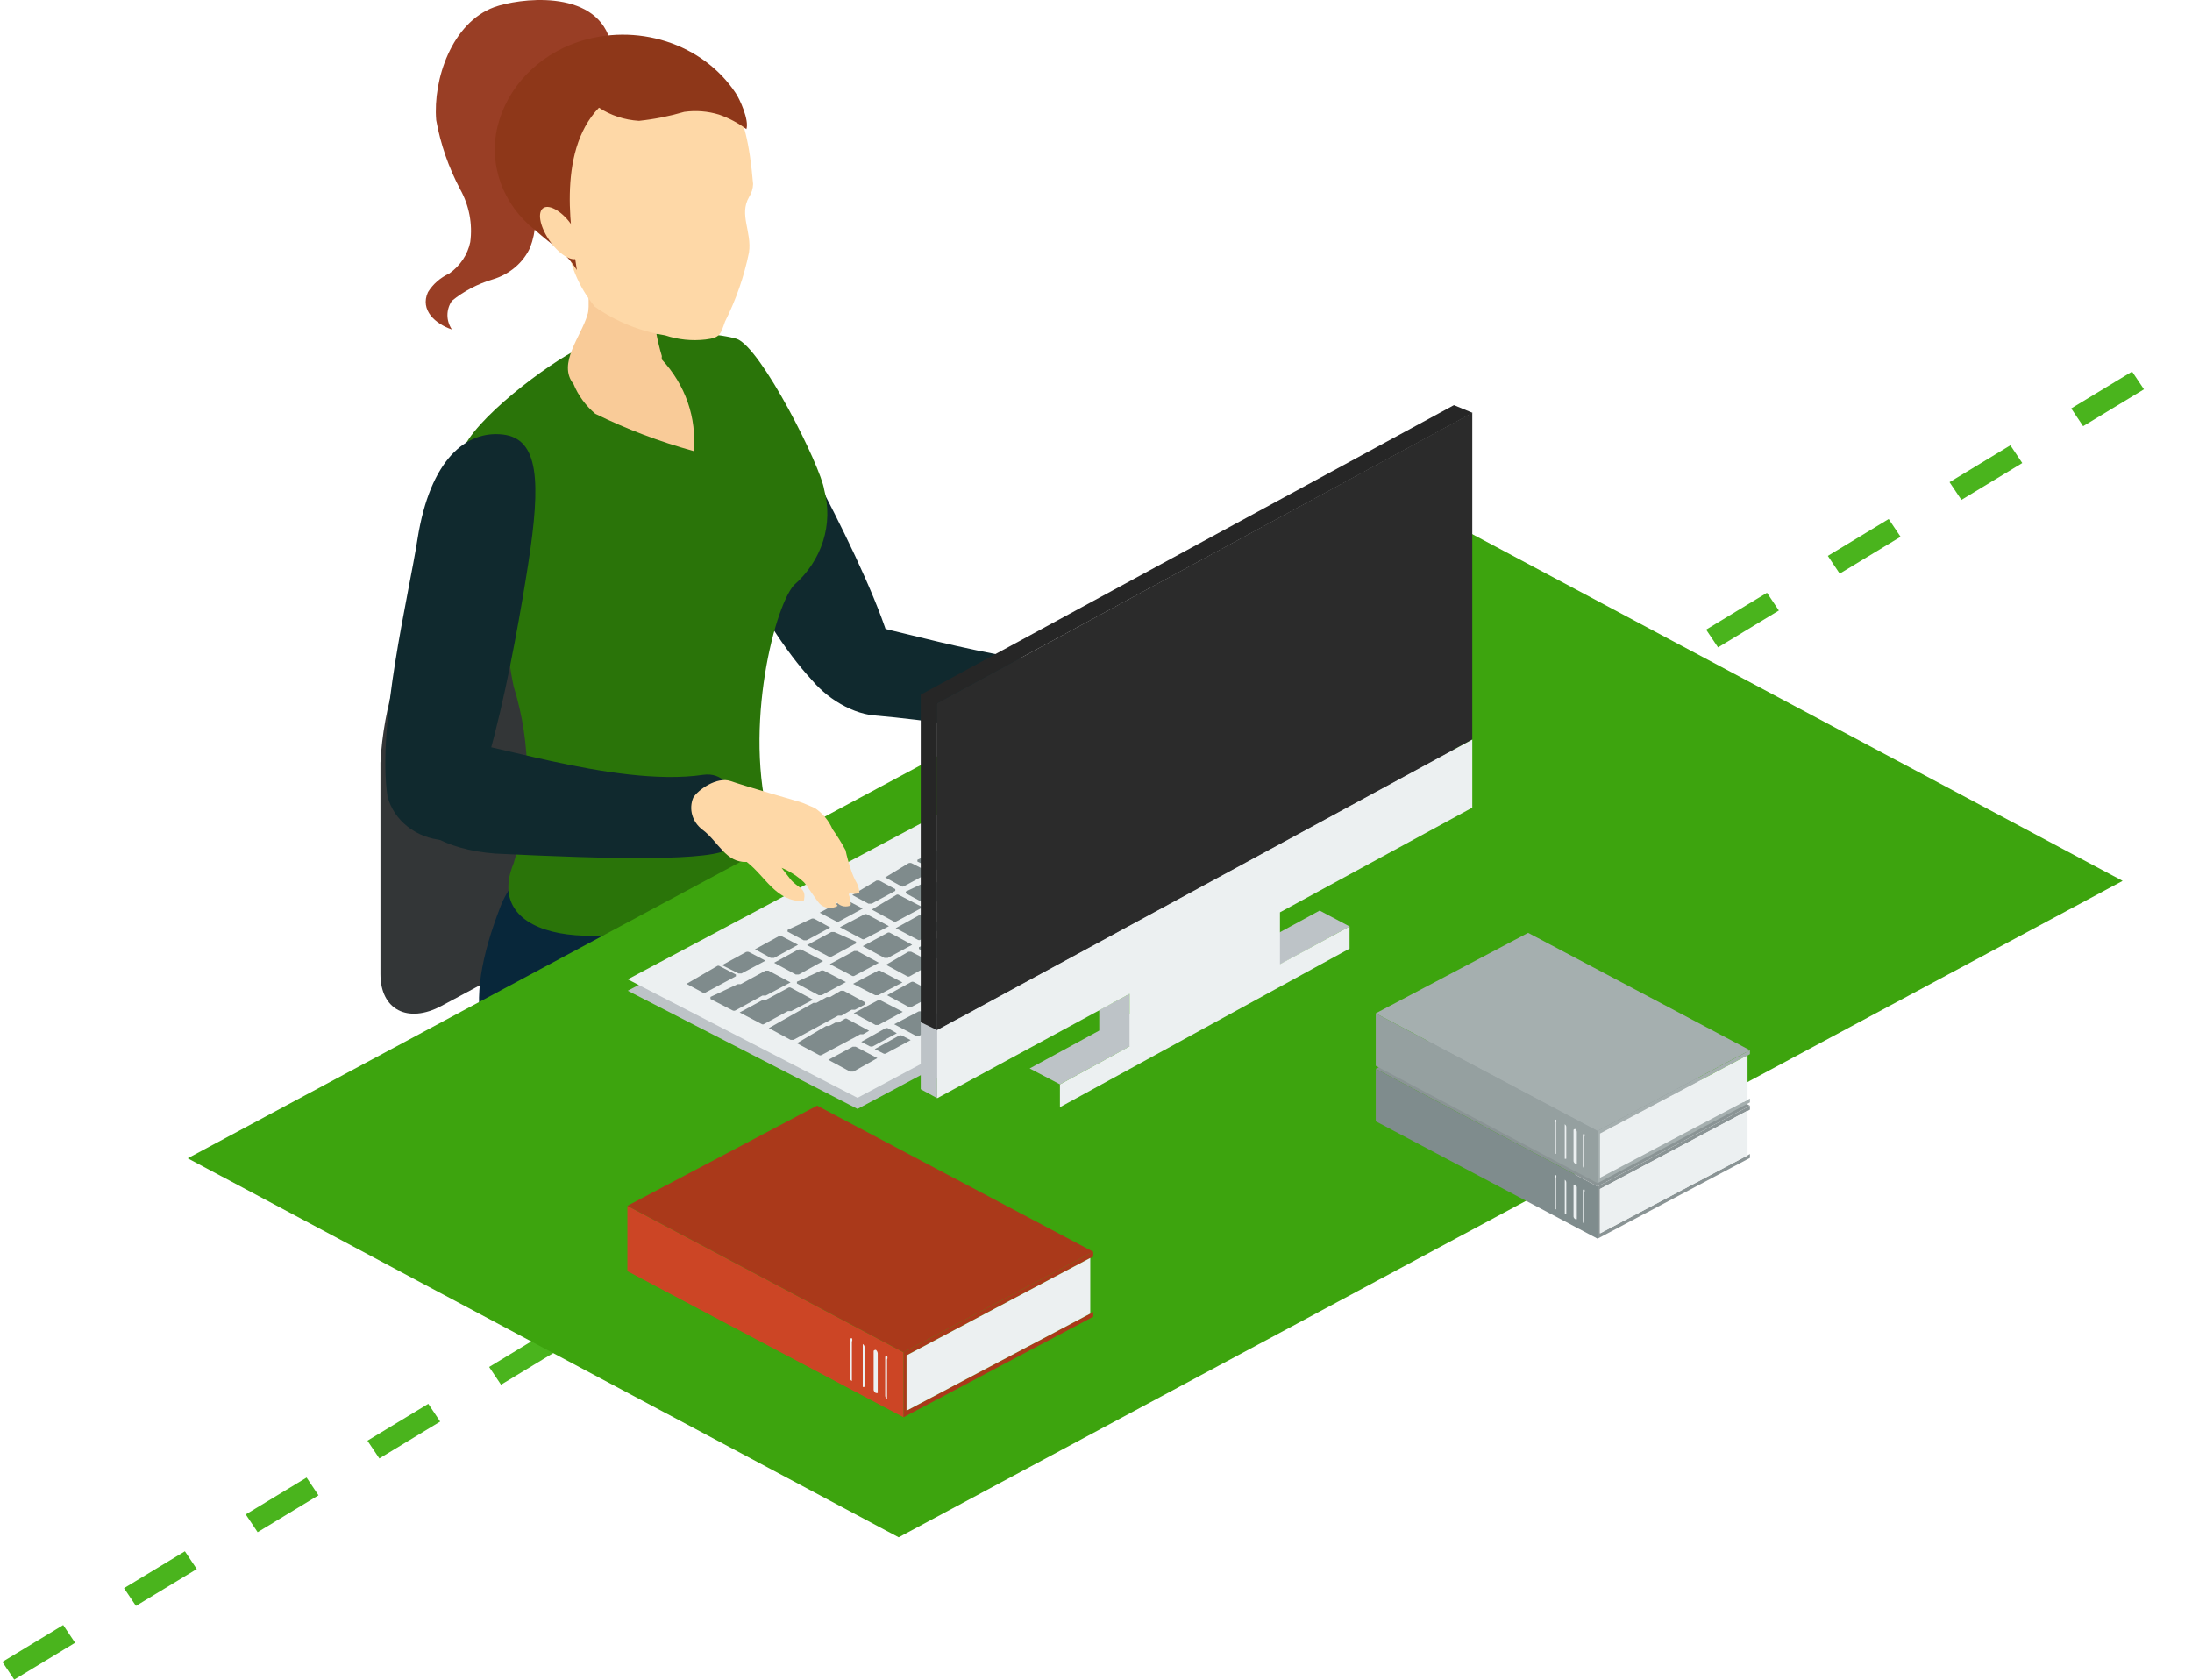<svg width="308" height="236" viewBox="0 0 308 236" fill="none" xmlns="http://www.w3.org/2000/svg">
<line y1="-1.5" x2="356.828" y2="-1.5" transform="matrix(0.855 -0.518 0.557 0.831 2 236)" stroke="#4AB41D" stroke-width="3" stroke-dasharray="10 10"/>
<path d="M80.429 66.048C94.204 58.621 105.508 64.495 105.561 79.155V108.912C105.419 111.635 104.577 114.288 103.105 116.651C101.633 119.014 99.573 121.021 97.096 122.504L62.027 141.338C57.295 143.863 53.457 141.872 53.457 136.872V107.164C53.876 99.18 56.339 91.4 60.643 84.465C64.948 77.528 70.972 71.633 78.221 67.262L80.429 66.048Z" fill="#333637"/>
<path d="M119.33 173.776C119.33 173.776 119.33 159.99 129.372 155.087C131.212 154.165 138.258 154.019 140.834 152.466C145.619 149.651 146.723 145.427 154.189 146.641C159.814 147.515 121.591 124.845 115.86 122.369C96.144 113.146 75.165 115.379 70.381 127.224C64.703 141.787 66.648 150.039 78.267 156.349C86.68 160.913 119.067 169.893 119.33 174.747C119.593 179.601 119.33 173.776 119.33 173.776Z" fill="#08273A"/>
<path d="M95.463 64.6C99.301 71.541 107.293 88.871 114.811 96.298C116.198 97.399 117.926 98.066 119.748 98.206C121.571 98.345 123.394 97.95 124.959 97.075C129.533 94.842 116.073 69.308 110.342 59.212C104.611 49.115 99.354 47.319 94.832 49.503C90.31 51.688 89.732 54.406 95.463 64.6Z" fill="#10292E"/>
<path d="M71.383 75.129C69.543 71.246 63.392 67.945 64.916 63.479C66.441 59.013 77.061 51.004 81.478 48.916C86.715 47.195 92.291 46.533 97.829 46.975C99.747 46.888 101.667 47.101 103.508 47.606C106.925 48.771 115.338 65.518 115.811 68.819C116.451 71.2 116.395 73.696 115.646 76.05C114.898 78.405 113.485 80.533 111.552 82.217C108.608 85.566 104.139 103.964 108.608 117.022C110.185 121.634 107.398 124.837 102.036 127.119C83.739 134.837 67.755 131.973 72.172 121.294C74.696 113.173 74.696 104.561 72.172 96.44C69.911 86.1 73.118 79.11 71.383 75.129Z" fill="#2A7409"/>
<path d="M58.661 75.76C57.452 83.526 52.93 102.021 54.455 111.924C54.888 113.562 55.867 115.033 57.254 116.13C58.64 117.228 60.364 117.896 62.184 118.041C67.442 118.672 72.436 90.711 74.224 79.206C76.012 67.701 75.749 61.634 70.649 61.051C65.549 60.469 60.449 64.449 58.661 75.76Z" fill="#10292E"/>
<path d="M92.996 50.514C92.973 50.353 92.973 50.19 92.996 50.029C92.342 47.822 91.919 45.563 91.734 43.282C91.834 42.443 91.834 41.596 91.734 40.757C91.282 40.147 90.702 39.626 90.029 39.226C89.355 38.826 88.602 38.554 87.813 38.428C87.023 38.301 86.215 38.321 85.434 38.488C84.654 38.655 83.918 38.964 83.269 39.398C82.27 40.369 83.006 43.039 82.533 44.252C81.692 47.213 78.275 51.097 80.588 53.961C81.238 55.553 82.283 56.982 83.637 58.136C88.047 60.301 92.679 62.058 97.465 63.378C97.688 61.067 97.407 58.738 96.64 56.529C95.872 54.32 94.633 52.275 92.996 50.514Z" fill="#F9CB98"/>
<path d="M85.686 5.519C83.425 -1.666 72.752 -0.209 69.44 1.004C63.499 3.189 60.817 11.15 61.29 16.878C61.897 20.247 63.03 23.518 64.655 26.586C65.925 28.875 66.419 31.462 66.075 34.013C65.714 35.77 64.666 37.342 63.131 38.431C61.872 39.011 60.829 39.923 60.134 41.052C58.977 43.576 61.185 45.518 63.499 46.295C63.088 45.691 62.87 44.993 62.87 44.28C62.87 43.568 63.088 42.869 63.499 42.266C65.166 40.911 67.116 39.887 69.229 39.256C70.402 38.905 71.479 38.324 72.386 37.553C73.294 36.782 74.01 35.84 74.487 34.79C74.918 33.665 75.166 32.487 75.223 31.295C75.1 29.124 75.188 26.947 75.486 24.79L85.686 5.519Z" fill="#993E25"/>
<path d="M77.849 13.87C81.004 8.384 89.1 10.811 95.778 11.297C102.455 11.782 104.821 14.306 105.82 25.86C105.798 26.509 105.599 27.144 105.242 27.704C103.822 30.18 105.662 32.559 105.242 35.471C104.561 38.824 103.43 42.085 101.877 45.18C101.246 46.927 101.246 47.461 99.143 47.704C97.227 47.928 95.281 47.728 93.464 47.121C89.867 46.53 86.477 45.148 83.58 43.092C81.276 40.272 79.89 36.905 79.584 33.384C78.48 28.093 74.852 19.015 77.849 13.87Z" fill="#FED8A7"/>
<path d="M103.351 13.047C101.112 9.677 97.68 7.125 93.636 5.825C89.592 4.524 85.186 4.555 81.163 5.911C78.37 6.867 75.878 8.45 73.914 10.518C71.949 12.586 70.574 15.073 69.912 17.756C69.275 20.395 69.427 23.145 70.354 25.71C71.28 28.275 72.945 30.56 75.17 32.318C76.274 33.289 77.483 34.26 78.692 35.182C79.634 35.984 80.433 36.918 81.058 37.949C80.427 33.483 78.009 21.542 84.16 15.134C85.815 16.217 87.762 16.855 89.786 16.979C91.946 16.75 94.077 16.327 96.148 15.717C97.788 15.488 99.464 15.621 101.037 16.105C102.428 16.589 103.724 17.278 104.876 18.144C105.296 16.882 103.929 13.872 103.351 13.047Z" fill="#8E3719"/>
<path d="M80.431 31.777C81.746 33.767 82.061 35.757 81.167 36.291C80.273 36.825 78.433 35.66 77.119 33.67C75.804 31.68 75.489 29.738 76.383 29.204C77.276 28.67 79.169 29.835 80.431 31.777Z" fill="#FED8A7"/>
<path d="M298.253 123.767L198.357 70.516L26.378 162.747L126.274 215.999L298.253 123.767Z" fill="#3DA40E"/>
<path d="M120.49 155.809L190.89 118.236L158.661 101.635L88.207 139.207L120.49 155.809Z" fill="#BDC3C7"/>
<path d="M120.49 154.252L190.89 116.68L158.661 100.127L88.207 137.602L120.49 154.252Z" fill="#ECF0F1"/>
<path d="M128.903 120.809V121.052L131.217 122.217C131.217 122.217 131.532 122.217 131.585 122.217L134.95 120.421L132.689 119.207C132.631 119.159 132.556 119.133 132.479 119.133C132.401 119.133 132.326 119.159 132.268 119.207L128.903 120.809Z" fill="#7F8B8C"/>
<path d="M124.381 123.284L126.59 124.498C126.656 124.549 126.74 124.577 126.826 124.577C126.913 124.577 126.996 124.549 127.063 124.498L130.375 122.702C130.375 122.702 130.375 122.702 130.375 122.459L128.114 121.294C128.041 121.26 127.96 121.242 127.878 121.242C127.796 121.242 127.714 121.26 127.641 121.294L124.381 123.284Z" fill="#7F8B8C"/>
<path d="M119.752 125.754L122.013 126.967H122.486L125.798 125.171C125.798 125.171 125.798 125.171 125.798 124.928L123.537 123.715H123.17L119.752 125.754Z" fill="#7F8B8C"/>
<path d="M115.177 128.237L117.49 129.451C117.548 129.499 117.623 129.525 117.7 129.525C117.778 129.525 117.853 129.499 117.911 129.451L121.223 127.655L118.91 126.441C118.91 126.441 118.647 126.441 118.489 126.441L115.177 128.237Z" fill="#7F8B8C"/>
<path d="M110.664 130.66C110.664 130.66 110.664 130.66 110.664 130.903L112.924 132.116H113.345L116.657 130.32L114.449 129.107C114.376 129.072 114.295 129.055 114.213 129.055C114.13 129.055 114.049 129.072 113.976 129.107L110.664 130.66Z" fill="#7F8B8C"/>
<path d="M106.085 133.38L108.293 134.593H108.766L112.131 132.749L109.818 131.535C109.764 131.5 109.7 131.48 109.634 131.48C109.568 131.48 109.504 131.5 109.45 131.535L106.085 133.38Z" fill="#7F8B8C"/>
<path d="M101.46 135.612L103.773 136.777H104.194L107.559 134.981L105.246 133.767C105.11 133.718 104.96 133.718 104.825 133.767L101.46 135.612Z" fill="#7F8B8C"/>
<path d="M96.463 138.237L98.724 139.451C98.782 139.499 98.857 139.525 98.934 139.525C99.012 139.525 99.087 139.499 99.145 139.451L103.403 137.169C103.403 137.169 103.403 137.169 103.403 136.927L101.143 135.762C101.085 135.714 101.01 135.688 100.932 135.688C100.855 135.688 100.78 135.714 100.722 135.762L96.463 138.237Z" fill="#7F8B8C"/>
<path d="M127.271 125.27C127.271 125.27 127.271 125.27 127.271 125.513L130.32 127.163H130.741L134.159 125.27L131.057 123.668C130.999 123.62 130.924 123.594 130.846 123.594C130.769 123.594 130.694 123.62 130.636 123.668L127.271 125.27Z" fill="#7F8B8C"/>
<path d="M122.49 127.799L125.54 129.449C125.598 129.497 125.672 129.523 125.75 129.523C125.828 129.523 125.902 129.497 125.96 129.449L129.43 127.604V127.362L126.328 125.76C126.27 125.712 126.196 125.686 126.118 125.686C126.04 125.686 125.966 125.712 125.908 125.76L122.49 127.799Z" fill="#7F8B8C"/>
<path d="M118.017 130.28L121.119 131.93C121.173 131.966 121.237 131.985 121.303 131.985C121.369 131.985 121.434 131.966 121.487 131.93L124.905 130.134L121.855 128.484C121.791 128.45 121.719 128.432 121.645 128.432C121.571 128.432 121.499 128.45 121.435 128.484L118.017 130.28Z" fill="#7F8B8C"/>
<path d="M113.393 132.796L116.442 134.398C116.577 134.446 116.727 134.446 116.863 134.398L120.28 132.553C120.28 132.553 120.28 132.553 120.28 132.31L117.231 130.951H116.81L113.393 132.796Z" fill="#7F8B8C"/>
<path d="M108.767 135.277L111.816 136.928H112.237L115.654 135.034L112.605 133.433C112.451 133.384 112.285 133.384 112.132 133.433L108.767 135.277Z" fill="#7F8B8C"/>
<path d="M125.857 130.417L128.907 132.018C128.973 132.07 129.057 132.098 129.143 132.098C129.23 132.098 129.314 132.07 129.38 132.018L132.798 130.174L129.748 128.523C129.676 128.485 129.595 128.465 129.512 128.465C129.428 128.465 129.347 128.485 129.275 128.523L125.857 130.417Z" fill="#7F8B8C"/>
<path d="M121.229 132.942L124.278 134.592H124.751L128.169 132.748L125.119 131.097C125.053 131.046 124.969 131.018 124.883 131.018C124.796 131.018 124.712 131.046 124.646 131.097L121.229 132.942Z" fill="#7F8B8C"/>
<path d="M116.601 135.468L119.65 137.07C119.716 137.121 119.8 137.149 119.887 137.149C119.973 137.149 120.057 137.121 120.123 137.07L123.488 135.274L120.439 133.623H120.018L116.601 135.468Z" fill="#7F8B8C"/>
<path d="M111.975 137.94C111.975 137.94 111.975 137.94 111.975 138.182L115.024 139.833H115.445L118.862 137.988L115.76 136.386C115.625 136.337 115.475 136.337 115.34 136.386L111.975 137.94Z" fill="#7F8B8C"/>
<path d="M129.115 133.09C129.115 133.09 129.115 133.09 129.115 133.333L132.164 134.935H132.585L135.95 133.09L132.9 131.439H132.532L129.115 133.09Z" fill="#7F8B8C"/>
<path d="M124.49 135.561L127.54 137.212H127.75L131.115 135.319L128.013 133.717H127.645L124.49 135.561Z" fill="#7F8B8C"/>
<path d="M119.861 138.233L122.963 139.835C122.963 139.835 123.278 139.835 123.383 139.835L126.801 138.039L123.752 136.437C123.685 136.386 123.602 136.357 123.515 136.357C123.428 136.357 123.345 136.386 123.278 136.437L119.861 138.233Z" fill="#7F8B8C"/>
<path d="M124.642 139.834L127.692 141.485C127.745 141.52 127.809 141.539 127.876 141.539C127.942 141.539 128.006 141.52 128.06 141.485L131.53 139.64L128.428 137.99C128.364 137.955 128.291 137.937 128.217 137.938C128.143 137.938 128.071 137.955 128.007 137.99L124.642 139.834Z" fill="#7F8B8C"/>
<path d="M99.828 140.072V140.363L102.93 141.965C102.994 141.999 103.066 142.017 103.14 142.017C103.214 142.017 103.286 141.999 103.35 141.965L107.136 139.878H107.609L111.079 138.033L107.977 136.383H107.556L104.086 138.276H103.666L99.828 140.072Z" fill="#7F8B8C"/>
<path d="M103.927 142.26L106.976 143.862C107.034 143.91 107.109 143.936 107.187 143.936C107.264 143.936 107.339 143.91 107.397 143.862L110.709 142.066H111.182L114.232 140.464L111.182 138.814C111.116 138.763 111.032 138.734 110.946 138.734C110.859 138.734 110.775 138.763 110.709 138.814L107.66 140.464H107.239L103.927 142.26Z" fill="#7F8B8C"/>
<path d="M108.031 144.454L111.081 146.104C111.081 146.104 111.396 146.104 111.501 146.104L117.758 142.706H118.231L119.651 141.881H120.124L121.596 141.104C121.596 141.104 121.596 141.104 121.596 140.861L118.547 139.211H118.126L116.654 140.085C116.654 140.085 116.338 140.085 116.181 140.085L114.709 140.91H114.288L108.031 144.454Z" fill="#7F8B8C"/>
<path d="M119.964 142.36L123.013 144.011H123.434L126.851 142.166L123.749 140.564C123.692 140.517 123.617 140.49 123.539 140.49C123.461 140.49 123.387 140.517 123.329 140.564L119.964 142.36Z" fill="#7F8B8C"/>
<path d="M111.975 146.582L115.077 148.232C115.13 148.268 115.195 148.287 115.261 148.287C115.327 148.287 115.391 148.268 115.445 148.232L119.546 146.048L120.019 145.805L120.86 145.319H121.281L122.122 144.834L119.073 143.184C119.015 143.136 118.94 143.109 118.862 143.109C118.785 143.109 118.71 143.136 118.652 143.184L117.811 143.669H117.39L116.496 144.154H116.076L111.975 146.582Z" fill="#7F8B8C"/>
<path d="M125.645 143.914L128.747 145.565C128.805 145.588 128.868 145.599 128.931 145.599C128.994 145.599 129.057 145.588 129.115 145.565L132.533 143.72L129.431 142.118C129.372 142.096 129.31 142.084 129.247 142.084C129.183 142.084 129.121 142.096 129.062 142.118L125.645 143.914Z" fill="#7F8B8C"/>
<path d="M121.017 146.389L122.226 147.02C122.362 147.068 122.512 147.068 122.647 147.02L126.012 145.175L124.803 144.495C124.739 144.461 124.666 144.443 124.592 144.443C124.518 144.443 124.446 144.461 124.382 144.495L121.017 146.389Z" fill="#7F8B8C"/>
<path d="M122.911 147.406L124.068 147.989C124.134 148.04 124.218 148.068 124.304 148.068C124.391 148.068 124.475 148.04 124.541 147.989L127.958 146.144L126.749 145.513C126.685 145.479 126.613 145.461 126.539 145.461C126.465 145.461 126.393 145.479 126.329 145.513L122.911 147.406Z" fill="#7F8B8C"/>
<path d="M116.392 148.913L119.442 150.563H119.915L123.28 148.67L120.23 147.068H119.81L116.392 148.913Z" fill="#7F8B8C"/>
<path d="M117.912 87.218C120.436 86.636 140.521 93.577 153.402 93.383C158.66 93.383 158.134 102.315 155.61 104.014C153.086 105.713 138.68 101.878 122.802 100.519C115.809 99.888 106.398 89.694 117.912 87.218Z" fill="#10292E"/>
<path d="M63.653 104.254C66.072 103.331 86.156 110.758 98.827 108.865C104.085 108.137 104.874 117.117 102.665 119.108C100.457 121.098 85.578 120.71 69.595 119.933C54.978 118.816 52.717 108.137 63.653 104.254Z" fill="#10292E"/>
<path d="M98.723 116.593C98.016 116.065 97.508 115.343 97.272 114.533C97.036 113.722 97.084 112.863 97.409 112.078C98.039 111.01 100.721 109.069 102.666 109.748C104.612 110.428 111.815 112.515 112.34 112.661C112.866 112.807 113.655 113.195 114.496 113.535C115.607 114.285 116.464 115.312 116.967 116.496C117.643 117.449 118.257 118.438 118.807 119.457C119.003 120.358 119.249 121.249 119.543 122.127C119.763 122.833 120.063 123.517 120.437 124.166C120.616 124.568 120.723 124.994 120.753 125.428C120.543 125.534 120.308 125.59 120.069 125.59C119.83 125.59 119.595 125.534 119.386 125.428C119.123 125.865 119.386 125.719 119.386 126.156C119.386 126.593 119.754 127.127 119.386 127.272C119.027 127.396 118.632 127.396 118.274 127.271C117.917 127.146 117.62 126.905 117.44 126.593C117.44 126.835 117.44 126.981 117.703 127.272C117.304 127.519 116.82 127.621 116.344 127.559C115.869 127.496 115.435 127.273 115.127 126.933C114.654 126.399 113.444 124.505 112.971 123.971C112.065 123.118 110.995 122.427 109.817 121.933L111.026 123.486C112.078 124.845 113.444 124.7 112.919 126.641C108.975 126.641 107.661 123.243 104.927 121.107C101.983 121.253 100.931 118.243 98.723 116.593Z" fill="#FED8A7"/>
<path d="M171.908 120.229L203.928 102.754V112.317L131.687 151.491V154.306L129.374 153.044V143.627L172.013 120.229H171.908Z" fill="#BDC3C7"/>
<path d="M154.456 144.841L158.714 147.025V139.646L154.456 141.928V144.841Z" fill="#BDC3C7"/>
<path d="M144.679 150.125L148.938 152.358L189.632 130.174L185.426 127.941L144.679 150.125Z" fill="#BDC3C7"/>
<path d="M204.296 56.924L206.872 57.992V58.04L131.687 98.816L129.374 97.603L204.296 56.924Z" fill="#262626"/>
<path d="M129.374 97.607L129.636 97.461L131.897 98.82H131.687V144.742L129.374 143.625V97.607Z" fill="#262626"/>
<path d="M131.688 98.813L206.872 57.988V103.91L131.688 144.734V98.813Z" fill="#2B2B2B"/>
<path d="M204.294 105.372V62.605L134.893 100.275V143.041L204.294 105.372Z" fill="#2B2B2B"/>
<path d="M131.688 154.305V144.742L206.872 103.918V113.481L179.848 128.189V135.471L189.627 130.18V133.286L148.933 155.568V152.364L158.712 147.024V139.646L131.688 154.305Z" fill="#ECF0F1"/>
<path d="M126.958 190.012L88.156 169.43V178.604L126.958 199.138V190.012Z" fill="#CC4525"/>
<path d="M153.614 175.881L114.813 155.348L88.156 169.425L126.958 190.007L153.614 175.881Z" fill="#AA391A"/>
<path d="M153.192 176.803V176.755L127.377 190.444V198.211L153.192 184.57L153.613 184.327V185.007L126.956 199.133V190.007L153.613 175.881V176.56L153.192 176.803Z" fill="#AA391A"/>
<path d="M152.458 177.189L153.194 176.801V184.567L152.3 185.004L153.194 184.567L127.379 198.208V190.441L153.194 176.752V176.801L152.458 177.189Z" fill="#ECF0F1"/>
<path d="M119.439 188.165V193.602C119.43 193.691 119.45 193.78 119.496 193.859C119.543 193.937 119.615 194 119.702 194.039V188.505C119.74 188.429 119.759 188.346 119.759 188.262C119.759 188.178 119.74 188.096 119.702 188.02C119.702 188.02 119.439 188.02 119.439 188.165Z" fill="#ECF0F1"/>
<path d="M121.228 188.989V194.426C121.228 194.426 121.228 194.815 121.228 194.863C121.228 194.912 121.49 194.863 121.49 194.863V189.329C121.492 189.235 121.469 189.141 121.424 189.056C121.378 188.972 121.311 188.899 121.228 188.844C121.228 188.844 121.228 188.844 121.228 188.989Z" fill="#ECF0F1"/>
<path d="M122.754 189.856V195.293C122.769 195.383 122.806 195.468 122.86 195.543C122.914 195.619 122.986 195.682 123.069 195.73H123.331V190.148C123.31 189.962 123.217 189.789 123.069 189.662C123.069 189.662 122.754 189.662 122.754 189.856Z" fill="#ECF0F1"/>
<path d="M124.38 190.686V196.123C124.386 196.216 124.412 196.308 124.457 196.391C124.502 196.475 124.565 196.549 124.643 196.609V191.026C124.682 190.942 124.702 190.851 124.702 190.759C124.702 190.667 124.682 190.577 124.643 190.492C124.643 190.492 124.38 190.492 124.38 190.686Z" fill="#ECF0F1"/>
<path d="M224.474 166.71L193.308 150.178V157.547L224.474 174.04V166.71Z" fill="#7F8C8D"/>
<path d="M245.885 155.362L214.718 138.869L193.308 150.176L224.474 166.708L245.885 155.362Z" fill="#8A9495"/>
<path d="M245.546 156.104V156.065L224.811 167.06V173.299L245.546 162.343L245.884 162.148V162.693L224.473 174.04V166.709L245.884 155.363V155.909L245.546 156.104Z" fill="#8A9495"/>
<path d="M244.956 156.417L245.548 156.105V162.344L244.83 162.695L245.548 162.344L224.812 173.3V167.062L245.548 156.066V156.105L244.956 156.417Z" fill="#ECF0F1"/>
<path d="M218.433 165.226V169.593C218.425 169.665 218.441 169.737 218.479 169.799C218.517 169.862 218.574 169.913 218.644 169.944V165.499C218.674 165.438 218.69 165.372 218.69 165.304C218.69 165.237 218.674 165.171 218.644 165.109C218.644 165.109 218.433 165.109 218.433 165.226Z" fill="#ECF0F1"/>
<path d="M219.869 165.885V170.251C219.869 170.251 219.869 170.563 219.869 170.602C219.869 170.641 220.08 170.602 220.08 170.602V166.158C220.082 166.082 220.063 166.006 220.027 165.938C219.99 165.871 219.936 165.812 219.869 165.768C219.869 165.768 219.869 165.768 219.869 165.885Z" fill="#ECF0F1"/>
<path d="M221.097 166.586V170.953C221.11 171.024 221.139 171.093 221.182 171.153C221.226 171.214 221.283 171.265 221.35 171.303H221.561V166.82C221.544 166.67 221.469 166.532 221.35 166.43C221.35 166.43 221.097 166.43 221.097 166.586Z" fill="#ECF0F1"/>
<path d="M222.408 167.256V171.622C222.412 171.697 222.433 171.771 222.47 171.838C222.506 171.905 222.557 171.964 222.619 172.012V167.529C222.65 167.461 222.666 167.388 222.666 167.314C222.666 167.24 222.65 167.167 222.619 167.1C222.619 167.1 222.408 167.1 222.408 167.256Z" fill="#ECF0F1"/>
<path d="M224.474 158.913L193.308 142.381V149.75L224.474 166.243V158.913Z" fill="#95A0A0"/>
<path d="M245.885 147.565L214.718 131.072L193.308 142.379L224.474 158.911L245.885 147.565Z" fill="#A5AFAF"/>
<path d="M245.546 148.307V148.268L224.811 159.263V165.502L245.546 154.546L245.884 154.351V154.897L224.473 166.243V158.913L245.884 147.566V148.112L245.546 148.307Z" fill="#A5AFAF"/>
<path d="M244.956 148.62L245.548 148.309V154.547L244.83 154.898L245.548 154.547L224.812 165.503V159.265L245.548 148.27V148.309L244.956 148.62Z" fill="#ECF0F1"/>
<path d="M218.433 157.429V161.796C218.425 161.868 218.441 161.94 218.479 162.002C218.517 162.065 218.574 162.116 218.644 162.147V157.702C218.674 157.641 218.69 157.575 218.69 157.507C218.69 157.44 218.674 157.374 218.644 157.313C218.644 157.313 218.433 157.312 218.433 157.429Z" fill="#ECF0F1"/>
<path d="M219.866 158.088V162.455C219.866 162.455 219.866 162.767 219.866 162.806C219.866 162.845 220.077 162.806 220.077 162.806V158.361C220.079 158.285 220.061 158.21 220.024 158.142C219.987 158.074 219.933 158.015 219.866 157.971C219.866 157.971 219.866 157.971 219.866 158.088Z" fill="#ECF0F1"/>
<path d="M221.097 158.789V163.156C221.11 163.228 221.139 163.296 221.182 163.357C221.226 163.417 221.283 163.468 221.35 163.507H221.561V159.023C221.544 158.874 221.469 158.735 221.35 158.633C221.35 158.633 221.097 158.633 221.097 158.789Z" fill="#ECF0F1"/>
<path d="M222.408 159.459V163.826C222.412 163.9 222.433 163.974 222.47 164.041C222.506 164.108 222.557 164.167 222.619 164.216V159.732C222.65 159.664 222.666 159.591 222.666 159.517C222.666 159.443 222.65 159.371 222.619 159.303C222.619 159.303 222.408 159.303 222.408 159.459Z" fill="#ECF0F1"/>
</svg>

